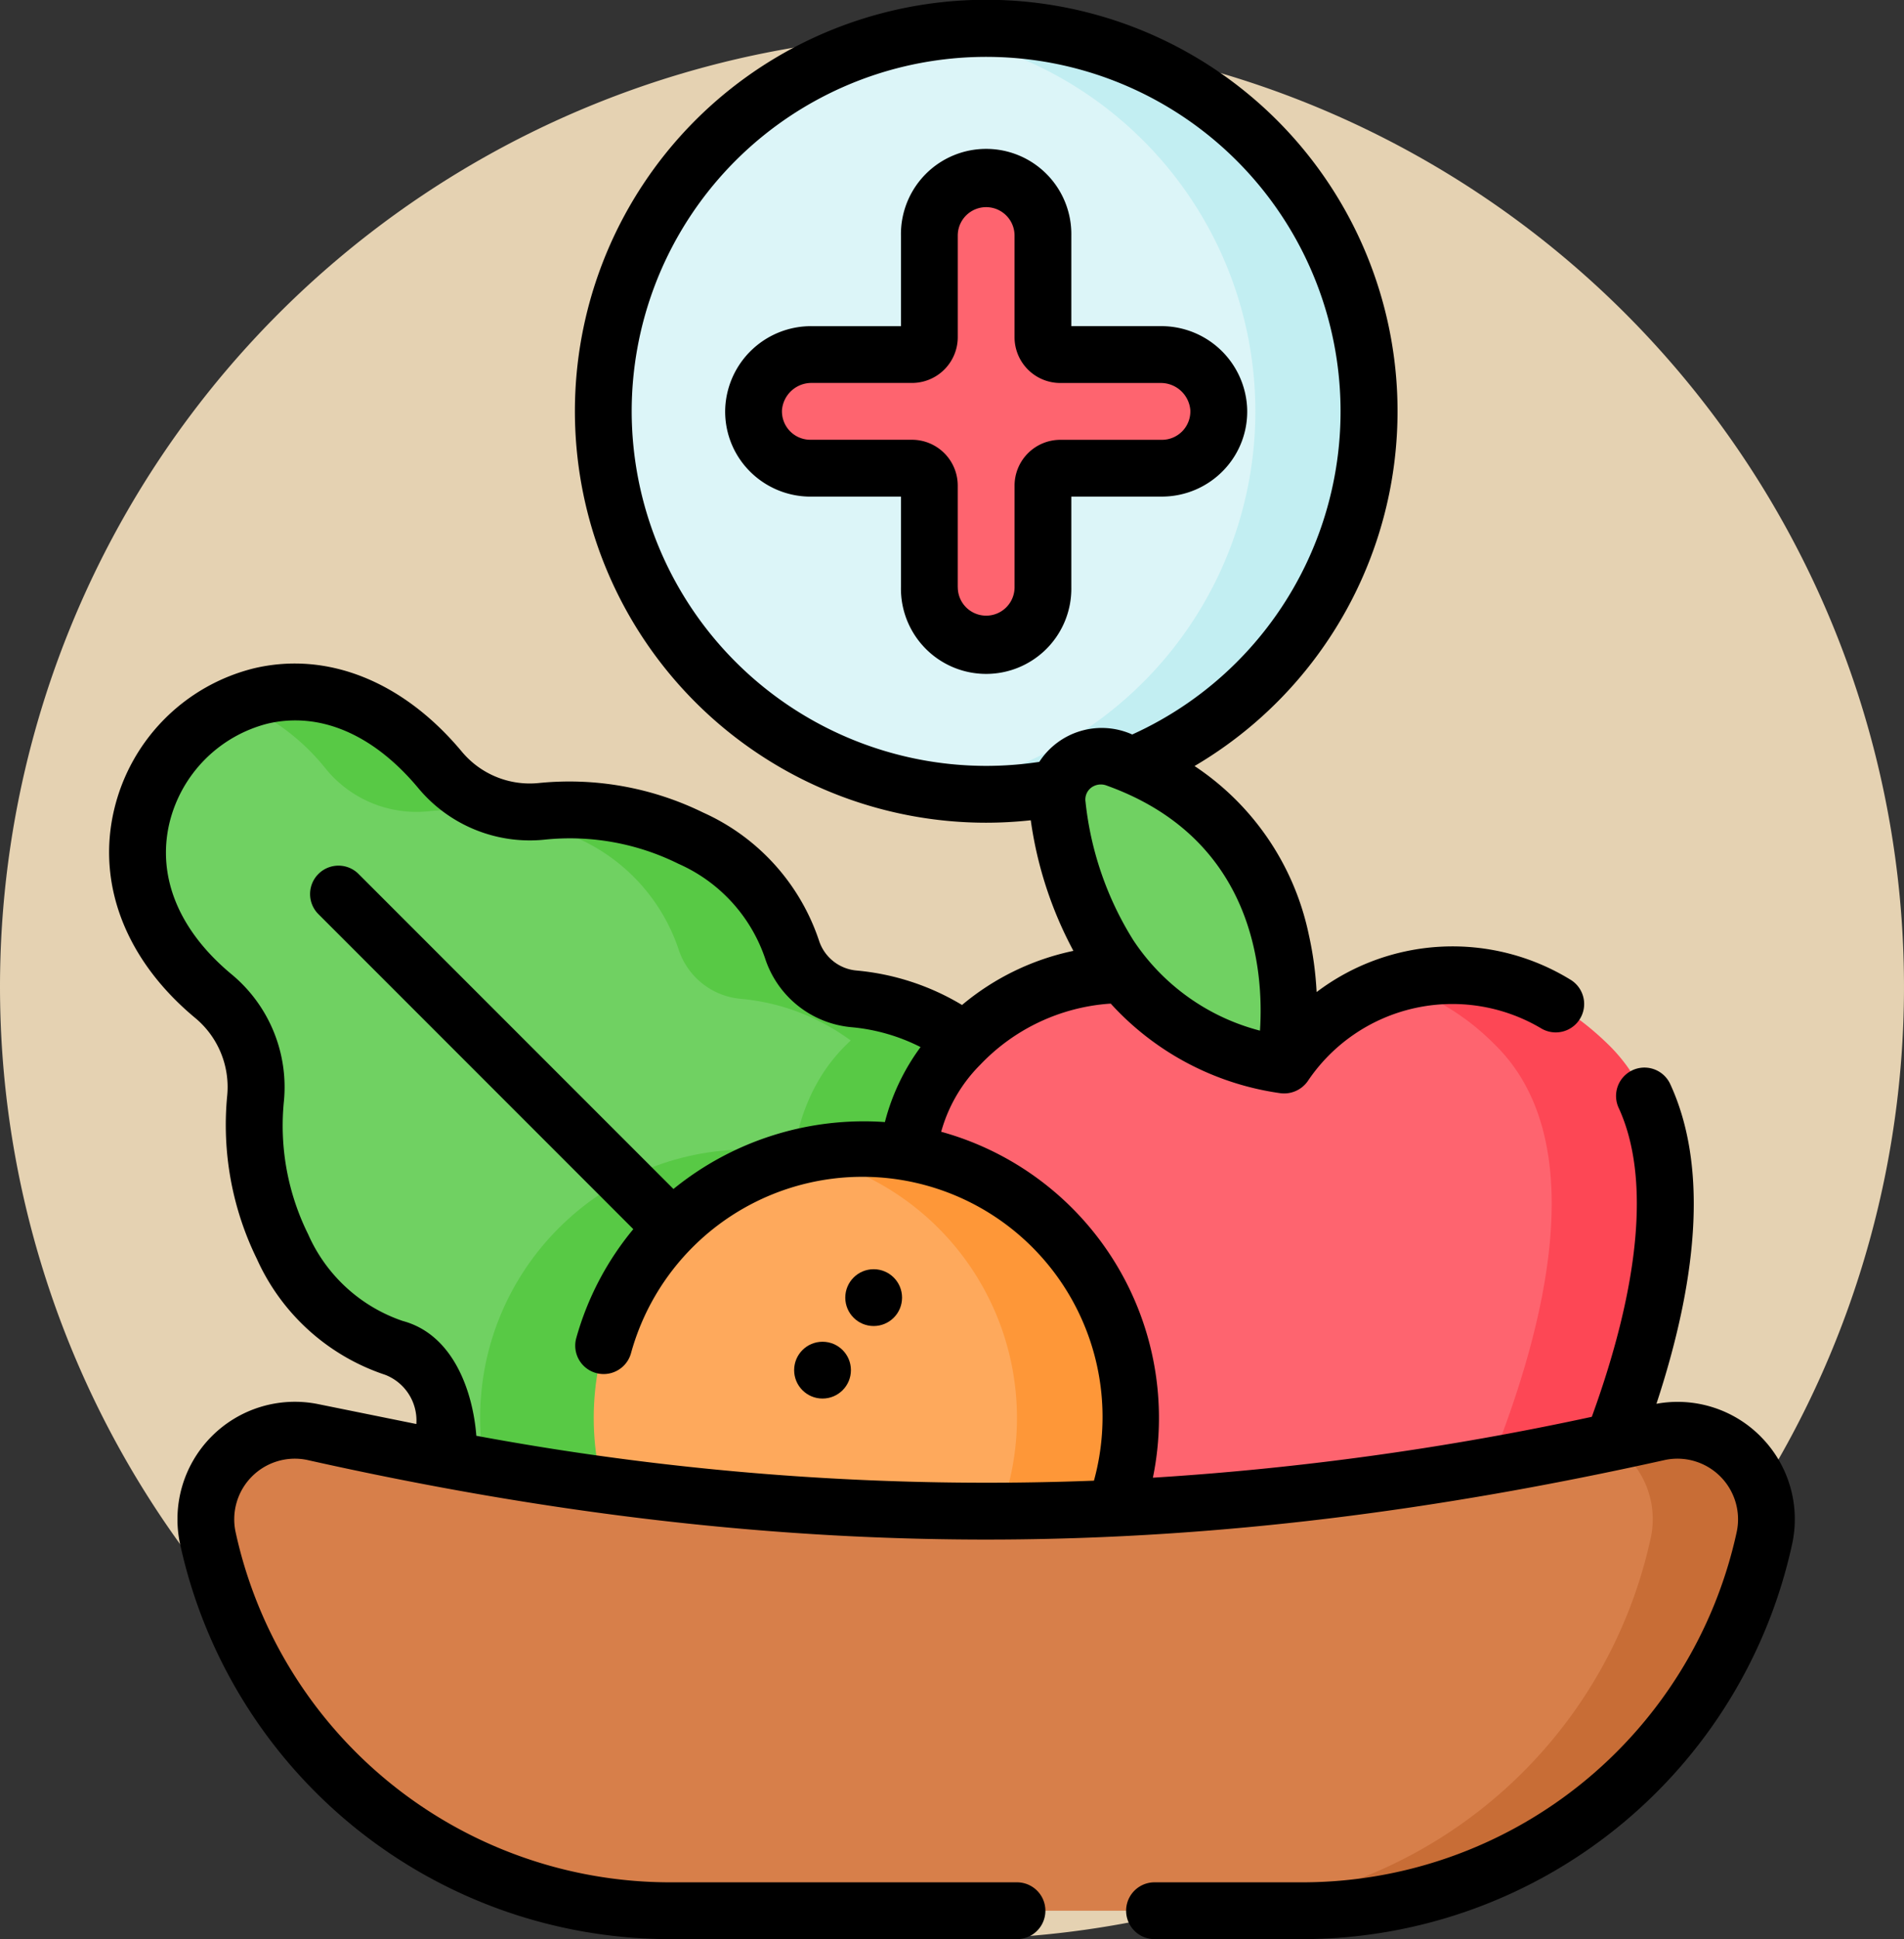 <svg xmlns="http://www.w3.org/2000/svg" width="78" height="79.409" viewBox="0 0 78 79.409">
  <rect x="0" y="0" width="78" height="79.409" fill="#333333" stroke="none"/>
  <g id="Grupo_1119689" data-name="Grupo 1119689" transform="translate(-207.051 -5049.591)">
    <path id="Trazado_916717" data-name="Trazado 916717" d="M39,0A39,39,0,1,1,0,39,39,39,0,0,1,39,0Z" transform="translate(207.051 5051)" fill="#e5d2b2"/>
    <g id="Grupo_1119688" data-name="Grupo 1119688" transform="translate(178.14 5049.591)">
      <g id="Grupo_1119686" data-name="Grupo 1119686" transform="translate(34.55 1.163)">
        <g id="Grupo_1119684" data-name="Grupo 1119684" transform="translate(0 27.174)">
          <path id="Trazado_916704" data-name="Trazado 916704" d="M83.261,213.787,80.947,219.8l-.833,2.168-8.183,3.145-2.624-5.051c-3.434.884-6.28,2.354-11.634-1.11a8.957,8.957,0,0,1-4.259-6.855,2.948,2.948,0,0,0-2.018-2.533,7.648,7.648,0,0,1-4.56-4.147,11.23,11.23,0,0,1-1.1-6.08,4.842,4.842,0,0,0-1.748-4.2c-8.336-6.95,2.075-17.89,9.293-9.262a4.793,4.793,0,0,0,4.166,1.712,11.21,11.21,0,0,1,6.119,1.1,7.648,7.648,0,0,1,4.147,4.56,2.948,2.948,0,0,0,2.533,2.018,9.277,9.277,0,0,1,1.689.316,9.018,9.018,0,0,1,5.166,3.943c3.465,5.354,1.995,8.2,1.11,11.634Z" transform="translate(-40.898 -182.705)" fill="#70d162"/>
        </g>
        <g id="Grupo_1119685" data-name="Grupo 1119685" transform="translate(4.138 27.174)">
          <path id="Trazado_916705" data-name="Trazado 916705" d="M105.8,213.786l-3.147,8.183-8.183,3.145-.774-1.49,4.3-1.655,3.147-8.183L96.1,211.162c.884-3.434,2.354-6.28-1.11-11.634a8.957,8.957,0,0,0-6.855-4.259,2.948,2.948,0,0,1-2.533-2.018,7.648,7.648,0,0,0-4.147-4.56,11.21,11.21,0,0,0-6.119-1.1,4.793,4.793,0,0,1-4.166-1.712,9.038,9.038,0,0,0-3.589-2.722c2.438-.988,5.56-.484,8.242,2.722a4.793,4.793,0,0,0,4.166,1.712,11.21,11.21,0,0,1,6.119,1.1,7.648,7.648,0,0,1,4.147,4.56,2.948,2.948,0,0,0,2.533,2.018,8.957,8.957,0,0,1,6.855,4.259c3.465,5.354,1.995,8.2,1.11,11.634Z" transform="translate(-67.577 -182.704)" fill="#58c945"/>
          <path id="Trazado_916706" data-name="Trazado 916706" d="M228.8,283.961l-2.314,6.015a5.357,5.357,0,0,1-3.9,1.8,5.718,5.718,0,0,1-5.154-3.305c-2.813-5.732-6.93-16.3-1.945-21.161a11.187,11.187,0,0,1,1.979-1.553,9.018,9.018,0,0,1,5.166,3.943c3.465,5.354,1.995,8.2,1.111,11.634Z" transform="translate(-190.579 -252.878)" fill="#58c945"/>
          <circle id="Elipse_11862" data-name="Elipse 11862" cx="10.996" cy="10.996" r="10.996" transform="translate(9.893 18.733)" fill="#58c945"/>
        </g>
        <circle id="Elipse_11863" data-name="Elipse 11863" cx="15.683" cy="15.683" r="15.683" transform="translate(19.075 0)" fill="#dcf5f8"/>
        <path id="Trazado_916707" data-name="Trazado 916707" d="M268.021,23.181a15.69,15.69,0,0,1-18.008,15.511,15.685,15.685,0,0,0,0-31.022,15.69,15.69,0,0,1,18.008,15.511Z" transform="translate(-217.58 -7.498)" fill="#c2eef2"/>
        <path id="Trazado_916708" data-name="Trazado 916708" d="M220.243,54.392h-4.1a.711.711,0,0,1-.711-.71V49.517a2.326,2.326,0,1,0-4.653,0v4.164a.71.71,0,0,1-.71.71h-4.1a2.37,2.37,0,0,0-2.389,2.214,2.327,2.327,0,0,0,2.324,2.439h4.164a.71.71,0,0,1,.71.71v4.164a2.326,2.326,0,1,0,4.653,0V59.755a.711.711,0,0,1,.711-.71h4.164a2.327,2.327,0,0,0,2.324-2.439A2.37,2.37,0,0,0,220.243,54.392Z" transform="translate(-178.349 -41.035)" fill="#fe646f"/>
        <path id="Trazado_916709" data-name="Trazado 916709" d="M269.343,258.373a8.3,8.3,0,0,0-10.581,2.791c-2.627-3.756-8.417-5.577-13.27-.846-4.984,4.86-.867,15.43,1.946,21.161a5.717,5.717,0,0,0,5.154,3.306c2.475,0,4.425-1.8,6.169-5.042,1.744,3.244,3.694,5.042,6.169,5.042a5.717,5.717,0,0,0,5.154-3.306c1.971-4.015,4.581-10.4,4.255-15.54Z" transform="translate(-211.787 -218.711)" fill="#fe646f"/>
        <path id="Trazado_916710" data-name="Trazado 916710" d="M376.553,281.48a5.718,5.718,0,0,1-5.154,3.305,4.791,4.791,0,0,1-2.232-.546,6.129,6.129,0,0,0,2.733-2.759c2.813-5.732,6.93-16.3,1.946-21.161a9.965,9.965,0,0,0-4.048-2.488c2.668-.811,5.847-.295,8.7,2.488C383.482,265.178,379.366,275.748,376.553,281.48Z" transform="translate(-318.254 -218.711)" fill="#fd4755"/>
        <path id="Trazado_916711" data-name="Trazado 916711" d="M293.041,212.253s1.947-9.4-6.92-12.555a1.792,1.792,0,0,0-2.379,1.907C284.167,205.1,285.944,211.055,293.041,212.253Z" transform="translate(-246.066 -169.799)" fill="#70d162"/>
        <circle id="Elipse_11864" data-name="Elipse 11864" cx="10.996" cy="10.996" r="10.996" transform="translate(18.684 45.907)" fill="#fea95c"/>
        <path id="Trazado_916712" data-name="Trazado 916712" d="M230.59,314.486a11.006,11.006,0,0,1-13.323,10.75,11,11,0,0,0,0-21.5,11.006,11.006,0,0,1,13.323,10.75Z" transform="translate(-189.913 -257.583)" fill="#fe9738"/>
        <path id="Trazado_916713" data-name="Trazado 916713" d="M103.806,397.307H77.916A19.382,19.382,0,0,1,58.98,382.056a3.646,3.646,0,0,1,4.286-4.351l4.515.914a116.3,116.3,0,0,0,46.162,0l4.515-.914a3.646,3.646,0,0,1,4.286,4.351A19.382,19.382,0,0,1,103.806,397.307Z" transform="translate(-56.103 -320.224)" fill="#d77f4a"/>
        <path id="Trazado_916714" data-name="Trazado 916714" d="M342.057,382.053a19.381,19.381,0,0,1-18.937,15.252h-4.653A19.381,19.381,0,0,0,337.4,382.053a3.637,3.637,0,0,0-1.725-3.927l2.092-.423a3.646,3.646,0,0,1,4.285,4.35Z" transform="translate(-275.417 -320.222)" fill="#c86d36"/>
      </g>
      <g id="Grupo_1119687" data-name="Grupo 1119687" transform="translate(33.385 0)">
        <path id="Trazado_916715" data-name="Trazado 916715" d="M210.26,57.582V53.871h3.711A3.506,3.506,0,0,0,216.5,52.79a3.462,3.462,0,0,0,.961-2.576,3.519,3.519,0,0,0-3.551-3.323H210.26V43.181a3.49,3.49,0,1,0-6.979,0v3.711h-3.646a3.519,3.519,0,0,0-3.551,3.323,3.462,3.462,0,0,0,.961,2.576,3.506,3.506,0,0,0,2.525,1.081h3.711v3.711a3.49,3.49,0,1,0,6.979,0Zm-4.653,0V53.418a1.876,1.876,0,0,0-1.874-1.874h-4.164a1.163,1.163,0,0,1-1.162-1.221,1.211,1.211,0,0,1,1.227-1.106h4.1a1.876,1.876,0,0,0,1.874-1.874V43.181a1.163,1.163,0,1,1,2.326,0v4.164a1.876,1.876,0,0,0,1.874,1.874h4.1a1.211,1.211,0,0,1,1.227,1.106,1.163,1.163,0,0,1-1.162,1.221h-4.164a1.876,1.876,0,0,0-1.874,1.874v4.164a1.163,1.163,0,1,1-2.326,0Z" transform="translate(-170.846 -33.535)"/>
        <path id="Trazado_916716" data-name="Trazado 916716" d="M101.054,58.842a4.791,4.791,0,0,0-4.285-1.355c1.827-5.545,2.019-9.944.565-13.093a1.163,1.163,0,0,0-2.112.975c1.284,2.781.9,7.147-1.1,12.651a120.408,120.408,0,0,1-17.981,2.493,12.158,12.158,0,0,0-8.673-14.166,6.229,6.229,0,0,1,1.6-2.744,8.108,8.108,0,0,1,5.279-2.5c.022,0,.043,0,.065-.006a11.557,11.557,0,0,0,6.92,3.666,1.183,1.183,0,0,0,1.147-.481,7.133,7.133,0,0,1,9.58-2.162,1.163,1.163,0,0,0,1.171-2.011,9.23,9.23,0,0,0-10.382.517,14.114,14.114,0,0,0-.323-2.363,10.973,10.973,0,0,0-4.678-6.893,16.85,16.85,0,1,0-8.538,2.321,17.055,17.055,0,0,0,1.829-.1,15.947,15.947,0,0,0,1.747,5.348,10.42,10.42,0,0,0-4.563,2.216A10.151,10.151,0,0,0,64,39.744a1.781,1.781,0,0,1-1.535-1.219,8.8,8.8,0,0,0-4.745-5.248,12.457,12.457,0,0,0-6.749-1.21,3.622,3.622,0,0,1-3.152-1.3c-2.4-2.87-5.5-4.107-8.5-3.4a7.817,7.817,0,0,0-5.735,5.8c-.718,3.053.486,6.152,3.3,8.5a3.674,3.674,0,0,1,1.336,3.184,12.462,12.462,0,0,0,1.215,6.705A8.8,8.8,0,0,0,44.69,56.3a2.008,2.008,0,0,1,1.277,2.015L41.944,57.5a4.81,4.81,0,0,0-5.653,5.739A20.545,20.545,0,0,0,56.364,79.409h14.21a1.163,1.163,0,0,0,0-2.326H56.364a18.219,18.219,0,0,1-17.8-14.336,2.483,2.483,0,0,1,2.919-2.963c20.23,4.528,36.91,4.169,55.653,0a2.483,2.483,0,0,1,2.919,2.963,18.219,18.219,0,0,1-17.8,14.336H76.207a1.163,1.163,0,0,0,0,2.326h6.046a20.545,20.545,0,0,0,20.073-16.167,4.794,4.794,0,0,0-1.273-4.4ZM80.528,42.206a8.9,8.9,0,0,1-5.187-3.7,13.317,13.317,0,0,1-1.961-5.68.609.609,0,0,1,.232-.569.661.661,0,0,1,.6-.1C80.317,34.327,80.686,39.784,80.528,42.206ZM54.789,16.846A14.52,14.52,0,1,1,75.294,30.078,3.049,3.049,0,0,0,71.487,31.2a14.69,14.69,0,0,1-2.178.164,14.537,14.537,0,0,1-14.52-14.52ZM48.425,58.8c-.136-1.767-.915-4.143-3.018-4.706a6.528,6.528,0,0,1-3.872-3.549,10,10,0,0,1-.993-5.453,6,6,0,0,0-2.161-5.207c-2.147-1.79-3.046-3.986-2.529-6.181a5.546,5.546,0,0,1,4.008-4.067c2.142-.508,4.336.424,6.177,2.625a5.941,5.941,0,0,0,5.181,2.123,10,10,0,0,1,5.488.989,6.528,6.528,0,0,1,3.548,3.872,4.106,4.106,0,0,0,3.531,2.818,7.786,7.786,0,0,1,2.838.815,8.9,8.9,0,0,0-1.461,3.071A12.362,12.362,0,0,0,56.5,48.69l-12.9-12.9a1.163,1.163,0,0,0-1.645,1.645l12.9,12.9a12.064,12.064,0,0,0-2.336,4.458,1.163,1.163,0,1,0,2.241.625,9.835,9.835,0,0,1,18.966,5.217,114.6,114.6,0,0,1-25.3-1.838Z" transform="translate(-33.385 0)"/>
        <circle id="Elipse_11865" data-name="Elipse 11865" cx="1.163" cy="1.163" r="1.163" transform="translate(28.059 54.946)"/>
        <circle id="Elipse_11866" data-name="Elipse 11866" cx="1.163" cy="1.163" r="1.163" transform="translate(30.154 51.976)"/>
      </g>
    </g>
  </g>
</svg>
